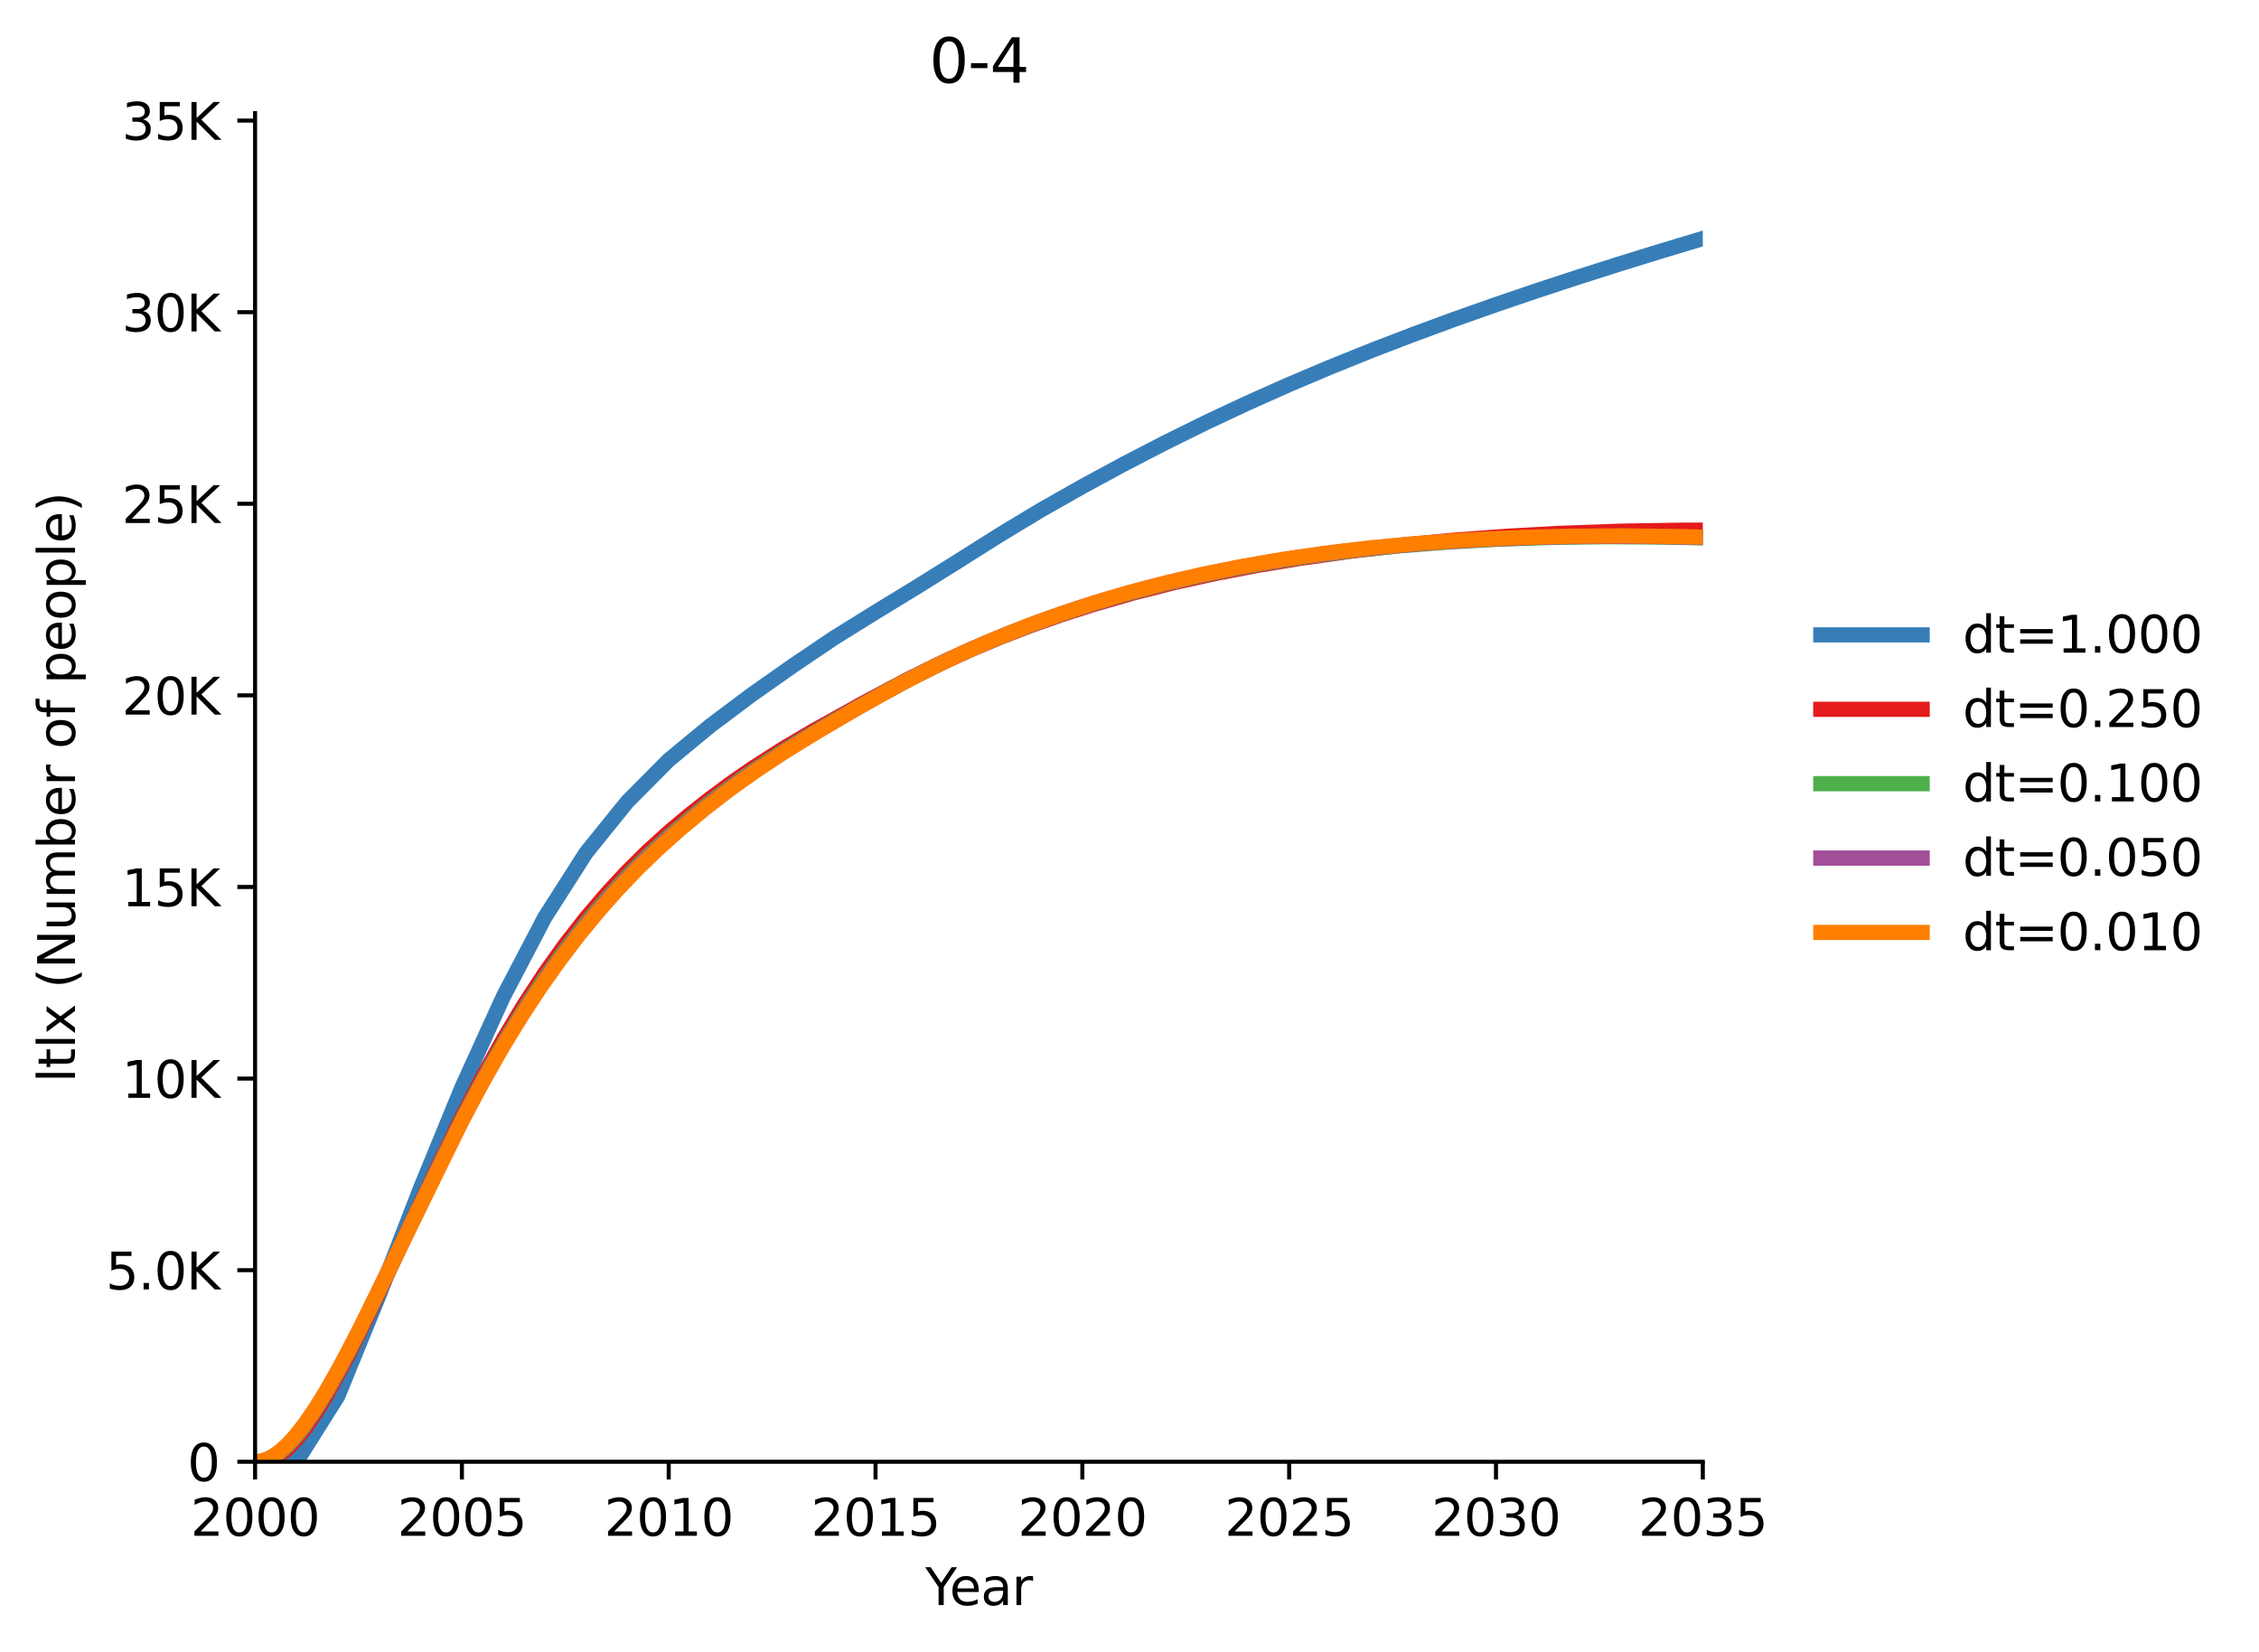 <?xml version="1.0" encoding="utf-8" standalone="no"?>
<!DOCTYPE svg PUBLIC "-//W3C//DTD SVG 1.1//EN"
  "http://www.w3.org/Graphics/SVG/1.1/DTD/svg11.dtd">
<svg xmlns:xlink="http://www.w3.org/1999/xlink" width="445.796pt" height="325.986pt" viewBox="0 0 445.796 325.986" xmlns="http://www.w3.org/2000/svg" version="1.1">
 <defs>
  <style type="text/css">*{stroke-linejoin: round; stroke-linecap: butt}</style>
 </defs>
 <g id="figure_1">
  <g id="patch_1">
   <path d="M 0 325.986 
L 445.796 325.986 
L 445.796 0 
L 0 0 
L 0 325.986 
z
" style="fill: none; opacity: 0"/>
  </g>
  <g id="axes_1">
   <g id="patch_2">
    <path d="M 50.339 288.43 
L 336.035 288.43 
L 336.035 22.318 
L 50.339 22.318 
L 50.339 288.43 
z
" style="fill: none; opacity: 0"/>
   </g>
   <g id="matplotlib.axis_1">
    <g id="xtick_1">
     <g id="line2d_1">
      <defs>
       <path id="mc4cd0c5339" d="M 0 0 
L 0 3.5 
" style="stroke: #000000; stroke-width: 0.8"/>
      </defs>
      <g>
       <use xlink:href="#mc4cd0c5339" x="50.339" y="288.43" style="stroke: #000000; stroke-width: 0.8"/>
      </g>
     </g>
     <g id="text_1">
      <!-- 2000 -->
      <g transform="translate(37.614 303.029) scale(0.1 -0.1)">
       <defs>
        <path id="DejaVuSans-32" d="M 1228 531 
L 3431 531 
L 3431 0 
L 469 0 
L 469 531 
Q 828 903 1448 1529 
Q 2069 2156 2228 2338 
Q 2531 2678 2651 2914 
Q 2772 3150 2772 3378 
Q 2772 3750 2511 3984 
Q 2250 4219 1831 4219 
Q 1534 4219 1204 4116 
Q 875 4013 500 3803 
L 500 4441 
Q 881 4594 1212 4672 
Q 1544 4750 1819 4750 
Q 2544 4750 2975 4387 
Q 3406 4025 3406 3419 
Q 3406 3131 3298 2873 
Q 3191 2616 2906 2266 
Q 2828 2175 2409 1742 
Q 1991 1309 1228 531 
z
" transform="scale(0.016)"/>
        <path id="DejaVuSans-30" d="M 2034 4250 
Q 1547 4250 1301 3770 
Q 1056 3291 1056 2328 
Q 1056 1369 1301 889 
Q 1547 409 2034 409 
Q 2525 409 2770 889 
Q 3016 1369 3016 2328 
Q 3016 3291 2770 3770 
Q 2525 4250 2034 4250 
z
M 2034 4750 
Q 2819 4750 3233 4129 
Q 3647 3509 3647 2328 
Q 3647 1150 3233 529 
Q 2819 -91 2034 -91 
Q 1250 -91 836 529 
Q 422 1150 422 2328 
Q 422 3509 836 4129 
Q 1250 4750 2034 4750 
z
" transform="scale(0.016)"/>
       </defs>
       <use xlink:href="#DejaVuSans-32"/>
       <use xlink:href="#DejaVuSans-30" x="63.623"/>
       <use xlink:href="#DejaVuSans-30" x="127.246"/>
       <use xlink:href="#DejaVuSans-30" x="190.869"/>
      </g>
     </g>
    </g>
    <g id="xtick_2">
     <g id="line2d_2">
      <g>
       <use xlink:href="#mc4cd0c5339" x="91.153" y="288.43" style="stroke: #000000; stroke-width: 0.8"/>
      </g>
     </g>
     <g id="text_2">
      <!-- 2005 -->
      <g transform="translate(78.428 303.029) scale(0.1 -0.1)">
       <defs>
        <path id="DejaVuSans-35" d="M 691 4666 
L 3169 4666 
L 3169 4134 
L 1269 4134 
L 1269 2991 
Q 1406 3038 1543 3061 
Q 1681 3084 1819 3084 
Q 2600 3084 3056 2656 
Q 3513 2228 3513 1497 
Q 3513 744 3044 326 
Q 2575 -91 1722 -91 
Q 1428 -91 1123 -41 
Q 819 9 494 109 
L 494 744 
Q 775 591 1075 516 
Q 1375 441 1709 441 
Q 2250 441 2565 725 
Q 2881 1009 2881 1497 
Q 2881 1984 2565 2268 
Q 2250 2553 1709 2553 
Q 1456 2553 1204 2497 
Q 953 2441 691 2322 
L 691 4666 
z
" transform="scale(0.016)"/>
       </defs>
       <use xlink:href="#DejaVuSans-32"/>
       <use xlink:href="#DejaVuSans-30" x="63.623"/>
       <use xlink:href="#DejaVuSans-30" x="127.246"/>
       <use xlink:href="#DejaVuSans-35" x="190.869"/>
      </g>
     </g>
    </g>
    <g id="xtick_3">
     <g id="line2d_3">
      <g>
       <use xlink:href="#mc4cd0c5339" x="131.966" y="288.43" style="stroke: #000000; stroke-width: 0.8"/>
      </g>
     </g>
     <g id="text_3">
      <!-- 2010 -->
      <g transform="translate(119.241 303.029) scale(0.1 -0.1)">
       <defs>
        <path id="DejaVuSans-31" d="M 794 531 
L 1825 531 
L 1825 4091 
L 703 3866 
L 703 4441 
L 1819 4666 
L 2450 4666 
L 2450 531 
L 3481 531 
L 3481 0 
L 794 0 
L 794 531 
z
" transform="scale(0.016)"/>
       </defs>
       <use xlink:href="#DejaVuSans-32"/>
       <use xlink:href="#DejaVuSans-30" x="63.623"/>
       <use xlink:href="#DejaVuSans-31" x="127.246"/>
       <use xlink:href="#DejaVuSans-30" x="190.869"/>
      </g>
     </g>
    </g>
    <g id="xtick_4">
     <g id="line2d_4">
      <g>
       <use xlink:href="#mc4cd0c5339" x="172.78" y="288.43" style="stroke: #000000; stroke-width: 0.8"/>
      </g>
     </g>
     <g id="text_4">
      <!-- 2015 -->
      <g transform="translate(160.055 303.029) scale(0.1 -0.1)">
       <use xlink:href="#DejaVuSans-32"/>
       <use xlink:href="#DejaVuSans-30" x="63.623"/>
       <use xlink:href="#DejaVuSans-31" x="127.246"/>
       <use xlink:href="#DejaVuSans-35" x="190.869"/>
      </g>
     </g>
    </g>
    <g id="xtick_5">
     <g id="line2d_5">
      <g>
       <use xlink:href="#mc4cd0c5339" x="213.594" y="288.43" style="stroke: #000000; stroke-width: 0.8"/>
      </g>
     </g>
     <g id="text_5">
      <!-- 2020 -->
      <g transform="translate(200.869 303.029) scale(0.1 -0.1)">
       <use xlink:href="#DejaVuSans-32"/>
       <use xlink:href="#DejaVuSans-30" x="63.623"/>
       <use xlink:href="#DejaVuSans-32" x="127.246"/>
       <use xlink:href="#DejaVuSans-30" x="190.869"/>
      </g>
     </g>
    </g>
    <g id="xtick_6">
     <g id="line2d_6">
      <g>
       <use xlink:href="#mc4cd0c5339" x="254.408" y="288.43" style="stroke: #000000; stroke-width: 0.8"/>
      </g>
     </g>
     <g id="text_6">
      <!-- 2025 -->
      <g transform="translate(241.683 303.029) scale(0.1 -0.1)">
       <use xlink:href="#DejaVuSans-32"/>
       <use xlink:href="#DejaVuSans-30" x="63.623"/>
       <use xlink:href="#DejaVuSans-32" x="127.246"/>
       <use xlink:href="#DejaVuSans-35" x="190.869"/>
      </g>
     </g>
    </g>
    <g id="xtick_7">
     <g id="line2d_7">
      <g>
       <use xlink:href="#mc4cd0c5339" x="295.221" y="288.43" style="stroke: #000000; stroke-width: 0.8"/>
      </g>
     </g>
     <g id="text_7">
      <!-- 2030 -->
      <g transform="translate(282.496 303.029) scale(0.1 -0.1)">
       <defs>
        <path id="DejaVuSans-33" d="M 2597 2516 
Q 3050 2419 3304 2112 
Q 3559 1806 3559 1356 
Q 3559 666 3084 287 
Q 2609 -91 1734 -91 
Q 1441 -91 1130 -33 
Q 819 25 488 141 
L 488 750 
Q 750 597 1062 519 
Q 1375 441 1716 441 
Q 2309 441 2620 675 
Q 2931 909 2931 1356 
Q 2931 1769 2642 2001 
Q 2353 2234 1838 2234 
L 1294 2234 
L 1294 2753 
L 1863 2753 
Q 2328 2753 2575 2939 
Q 2822 3125 2822 3475 
Q 2822 3834 2567 4026 
Q 2313 4219 1838 4219 
Q 1578 4219 1281 4162 
Q 984 4106 628 3988 
L 628 4550 
Q 988 4650 1302 4700 
Q 1616 4750 1894 4750 
Q 2613 4750 3031 4423 
Q 3450 4097 3450 3541 
Q 3450 3153 3228 2886 
Q 3006 2619 2597 2516 
z
" transform="scale(0.016)"/>
       </defs>
       <use xlink:href="#DejaVuSans-32"/>
       <use xlink:href="#DejaVuSans-30" x="63.623"/>
       <use xlink:href="#DejaVuSans-33" x="127.246"/>
       <use xlink:href="#DejaVuSans-30" x="190.869"/>
      </g>
     </g>
    </g>
    <g id="xtick_8">
     <g id="line2d_8">
      <g>
       <use xlink:href="#mc4cd0c5339" x="336.035" y="288.43" style="stroke: #000000; stroke-width: 0.8"/>
      </g>
     </g>
     <g id="text_8">
      <!-- 2035 -->
      <g transform="translate(323.31 303.029) scale(0.1 -0.1)">
       <use xlink:href="#DejaVuSans-32"/>
       <use xlink:href="#DejaVuSans-30" x="63.623"/>
       <use xlink:href="#DejaVuSans-33" x="127.246"/>
       <use xlink:href="#DejaVuSans-35" x="190.869"/>
      </g>
     </g>
    </g>
    <g id="text_9">
     <!-- Year -->
     <g transform="translate(182.6 316.707) scale(0.1 -0.1)">
      <defs>
       <path id="DejaVuSans-59" d="M -13 4666 
L 666 4666 
L 1959 2747 
L 3244 4666 
L 3922 4666 
L 2272 2222 
L 2272 0 
L 1638 0 
L 1638 2222 
L -13 4666 
z
" transform="scale(0.016)"/>
       <path id="DejaVuSans-65" d="M 3597 1894 
L 3597 1613 
L 953 1613 
Q 991 1019 1311 708 
Q 1631 397 2203 397 
Q 2534 397 2845 478 
Q 3156 559 3463 722 
L 3463 178 
Q 3153 47 2828 -22 
Q 2503 -91 2169 -91 
Q 1331 -91 842 396 
Q 353 884 353 1716 
Q 353 2575 817 3079 
Q 1281 3584 2069 3584 
Q 2775 3584 3186 3129 
Q 3597 2675 3597 1894 
z
M 3022 2063 
Q 3016 2534 2758 2815 
Q 2500 3097 2075 3097 
Q 1594 3097 1305 2825 
Q 1016 2553 972 2059 
L 3022 2063 
z
" transform="scale(0.016)"/>
       <path id="DejaVuSans-61" d="M 2194 1759 
Q 1497 1759 1228 1600 
Q 959 1441 959 1056 
Q 959 750 1161 570 
Q 1363 391 1709 391 
Q 2188 391 2477 730 
Q 2766 1069 2766 1631 
L 2766 1759 
L 2194 1759 
z
M 3341 1997 
L 3341 0 
L 2766 0 
L 2766 531 
Q 2569 213 2275 61 
Q 1981 -91 1556 -91 
Q 1019 -91 701 211 
Q 384 513 384 1019 
Q 384 1609 779 1909 
Q 1175 2209 1959 2209 
L 2766 2209 
L 2766 2266 
Q 2766 2663 2505 2880 
Q 2244 3097 1772 3097 
Q 1472 3097 1187 3025 
Q 903 2953 641 2809 
L 641 3341 
Q 956 3463 1253 3523 
Q 1550 3584 1831 3584 
Q 2591 3584 2966 3190 
Q 3341 2797 3341 1997 
z
" transform="scale(0.016)"/>
       <path id="DejaVuSans-72" d="M 2631 2963 
Q 2534 3019 2420 3045 
Q 2306 3072 2169 3072 
Q 1681 3072 1420 2755 
Q 1159 2438 1159 1844 
L 1159 0 
L 581 0 
L 581 3500 
L 1159 3500 
L 1159 2956 
Q 1341 3275 1631 3429 
Q 1922 3584 2338 3584 
Q 2397 3584 2469 3576 
Q 2541 3569 2628 3553 
L 2631 2963 
z
" transform="scale(0.016)"/>
      </defs>
      <use xlink:href="#DejaVuSans-59"/>
      <use xlink:href="#DejaVuSans-65" x="47.834"/>
      <use xlink:href="#DejaVuSans-61" x="109.357"/>
      <use xlink:href="#DejaVuSans-72" x="170.637"/>
     </g>
    </g>
   </g>
   <g id="matplotlib.axis_2">
    <g id="ytick_1">
     <g id="line2d_9">
      <defs>
       <path id="m77b2a83275" d="M 0 0 
L -3.5 0 
" style="stroke: #000000; stroke-width: 0.8"/>
      </defs>
      <g>
       <use xlink:href="#m77b2a83275" x="50.339" y="288.43" style="stroke: #000000; stroke-width: 0.8"/>
      </g>
     </g>
     <g id="text_10">
      <!-- 0 -->
      <g transform="translate(36.977 292.229) scale(0.1 -0.1)">
       <use xlink:href="#DejaVuSans-30"/>
      </g>
     </g>
    </g>
    <g id="ytick_2">
     <g id="line2d_10">
      <g>
       <use xlink:href="#m77b2a83275" x="50.339" y="250.624" style="stroke: #000000; stroke-width: 0.8"/>
      </g>
     </g>
     <g id="text_11">
      <!-- 5.0K -->
      <g transform="translate(20.878 254.424) scale(0.1 -0.1)">
       <defs>
        <path id="DejaVuSans-2e" d="M 684 794 
L 1344 794 
L 1344 0 
L 684 0 
L 684 794 
z
" transform="scale(0.016)"/>
        <path id="DejaVuSans-4b" d="M 628 4666 
L 1259 4666 
L 1259 2694 
L 3353 4666 
L 4166 4666 
L 1850 2491 
L 4331 0 
L 3500 0 
L 1259 2247 
L 1259 0 
L 628 0 
L 628 4666 
z
" transform="scale(0.016)"/>
       </defs>
       <use xlink:href="#DejaVuSans-35"/>
       <use xlink:href="#DejaVuSans-2e" x="63.623"/>
       <use xlink:href="#DejaVuSans-30" x="95.41"/>
       <use xlink:href="#DejaVuSans-4b" x="159.033"/>
      </g>
     </g>
    </g>
    <g id="ytick_3">
     <g id="line2d_11">
      <g>
       <use xlink:href="#m77b2a83275" x="50.339" y="212.819" style="stroke: #000000; stroke-width: 0.8"/>
      </g>
     </g>
     <g id="text_12">
      <!-- 10K -->
      <g transform="translate(24.056 216.618) scale(0.1 -0.1)">
       <use xlink:href="#DejaVuSans-31"/>
       <use xlink:href="#DejaVuSans-30" x="63.623"/>
       <use xlink:href="#DejaVuSans-4b" x="127.246"/>
      </g>
     </g>
    </g>
    <g id="ytick_4">
     <g id="line2d_12">
      <g>
       <use xlink:href="#m77b2a83275" x="50.339" y="175.013" style="stroke: #000000; stroke-width: 0.8"/>
      </g>
     </g>
     <g id="text_13">
      <!-- 15K -->
      <g transform="translate(24.056 178.812) scale(0.1 -0.1)">
       <use xlink:href="#DejaVuSans-31"/>
       <use xlink:href="#DejaVuSans-35" x="63.623"/>
       <use xlink:href="#DejaVuSans-4b" x="127.246"/>
      </g>
     </g>
    </g>
    <g id="ytick_5">
     <g id="line2d_13">
      <g>
       <use xlink:href="#m77b2a83275" x="50.339" y="137.207" style="stroke: #000000; stroke-width: 0.8"/>
      </g>
     </g>
     <g id="text_14">
      <!-- 20K -->
      <g transform="translate(24.056 141.007) scale(0.1 -0.1)">
       <use xlink:href="#DejaVuSans-32"/>
       <use xlink:href="#DejaVuSans-30" x="63.623"/>
       <use xlink:href="#DejaVuSans-4b" x="127.246"/>
      </g>
     </g>
    </g>
    <g id="ytick_6">
     <g id="line2d_14">
      <g>
       <use xlink:href="#m77b2a83275" x="50.339" y="99.402" style="stroke: #000000; stroke-width: 0.8"/>
      </g>
     </g>
     <g id="text_15">
      <!-- 25K -->
      <g transform="translate(24.056 103.201) scale(0.1 -0.1)">
       <use xlink:href="#DejaVuSans-32"/>
       <use xlink:href="#DejaVuSans-35" x="63.623"/>
       <use xlink:href="#DejaVuSans-4b" x="127.246"/>
      </g>
     </g>
    </g>
    <g id="ytick_7">
     <g id="line2d_15">
      <g>
       <use xlink:href="#m77b2a83275" x="50.339" y="61.596" style="stroke: #000000; stroke-width: 0.8"/>
      </g>
     </g>
     <g id="text_16">
      <!-- 30K -->
      <g transform="translate(24.056 65.395) scale(0.1 -0.1)">
       <use xlink:href="#DejaVuSans-33"/>
       <use xlink:href="#DejaVuSans-30" x="63.623"/>
       <use xlink:href="#DejaVuSans-4b" x="127.246"/>
      </g>
     </g>
    </g>
    <g id="ytick_8">
     <g id="line2d_16">
      <g>
       <use xlink:href="#m77b2a83275" x="50.339" y="23.79" style="stroke: #000000; stroke-width: 0.8"/>
      </g>
     </g>
     <g id="text_17">
      <!-- 35K -->
      <g transform="translate(24.056 27.59) scale(0.1 -0.1)">
       <use xlink:href="#DejaVuSans-33"/>
       <use xlink:href="#DejaVuSans-35" x="63.623"/>
       <use xlink:href="#DejaVuSans-4b" x="127.246"/>
      </g>
     </g>
    </g>
    <g id="text_18">
     <!-- ltlx (Number of people) -->
     <g transform="translate(14.798 213.596) rotate(-90) scale(0.1 -0.1)">
      <defs>
       <path id="DejaVuSans-6c" d="M 603 4863 
L 1178 4863 
L 1178 0 
L 603 0 
L 603 4863 
z
" transform="scale(0.016)"/>
       <path id="DejaVuSans-74" d="M 1172 4494 
L 1172 3500 
L 2356 3500 
L 2356 3053 
L 1172 3053 
L 1172 1153 
Q 1172 725 1289 603 
Q 1406 481 1766 481 
L 2356 481 
L 2356 0 
L 1766 0 
Q 1100 0 847 248 
Q 594 497 594 1153 
L 594 3053 
L 172 3053 
L 172 3500 
L 594 3500 
L 594 4494 
L 1172 4494 
z
" transform="scale(0.016)"/>
       <path id="DejaVuSans-78" d="M 3513 3500 
L 2247 1797 
L 3578 0 
L 2900 0 
L 1881 1375 
L 863 0 
L 184 0 
L 1544 1831 
L 300 3500 
L 978 3500 
L 1906 2253 
L 2834 3500 
L 3513 3500 
z
" transform="scale(0.016)"/>
       <path id="DejaVuSans-20" transform="scale(0.016)"/>
       <path id="DejaVuSans-28" d="M 1984 4856 
Q 1566 4138 1362 3434 
Q 1159 2731 1159 2009 
Q 1159 1288 1364 580 
Q 1569 -128 1984 -844 
L 1484 -844 
Q 1016 -109 783 600 
Q 550 1309 550 2009 
Q 550 2706 781 3412 
Q 1013 4119 1484 4856 
L 1984 4856 
z
" transform="scale(0.016)"/>
       <path id="DejaVuSans-4e" d="M 628 4666 
L 1478 4666 
L 3547 763 
L 3547 4666 
L 4159 4666 
L 4159 0 
L 3309 0 
L 1241 3903 
L 1241 0 
L 628 0 
L 628 4666 
z
" transform="scale(0.016)"/>
       <path id="DejaVuSans-75" d="M 544 1381 
L 544 3500 
L 1119 3500 
L 1119 1403 
Q 1119 906 1312 657 
Q 1506 409 1894 409 
Q 2359 409 2629 706 
Q 2900 1003 2900 1516 
L 2900 3500 
L 3475 3500 
L 3475 0 
L 2900 0 
L 2900 538 
Q 2691 219 2414 64 
Q 2138 -91 1772 -91 
Q 1169 -91 856 284 
Q 544 659 544 1381 
z
M 1991 3584 
L 1991 3584 
z
" transform="scale(0.016)"/>
       <path id="DejaVuSans-6d" d="M 3328 2828 
Q 3544 3216 3844 3400 
Q 4144 3584 4550 3584 
Q 5097 3584 5394 3201 
Q 5691 2819 5691 2113 
L 5691 0 
L 5113 0 
L 5113 2094 
Q 5113 2597 4934 2840 
Q 4756 3084 4391 3084 
Q 3944 3084 3684 2787 
Q 3425 2491 3425 1978 
L 3425 0 
L 2847 0 
L 2847 2094 
Q 2847 2600 2669 2842 
Q 2491 3084 2119 3084 
Q 1678 3084 1418 2786 
Q 1159 2488 1159 1978 
L 1159 0 
L 581 0 
L 581 3500 
L 1159 3500 
L 1159 2956 
Q 1356 3278 1631 3431 
Q 1906 3584 2284 3584 
Q 2666 3584 2933 3390 
Q 3200 3197 3328 2828 
z
" transform="scale(0.016)"/>
       <path id="DejaVuSans-62" d="M 3116 1747 
Q 3116 2381 2855 2742 
Q 2594 3103 2138 3103 
Q 1681 3103 1420 2742 
Q 1159 2381 1159 1747 
Q 1159 1113 1420 752 
Q 1681 391 2138 391 
Q 2594 391 2855 752 
Q 3116 1113 3116 1747 
z
M 1159 2969 
Q 1341 3281 1617 3432 
Q 1894 3584 2278 3584 
Q 2916 3584 3314 3078 
Q 3713 2572 3713 1747 
Q 3713 922 3314 415 
Q 2916 -91 2278 -91 
Q 1894 -91 1617 61 
Q 1341 213 1159 525 
L 1159 0 
L 581 0 
L 581 4863 
L 1159 4863 
L 1159 2969 
z
" transform="scale(0.016)"/>
       <path id="DejaVuSans-6f" d="M 1959 3097 
Q 1497 3097 1228 2736 
Q 959 2375 959 1747 
Q 959 1119 1226 758 
Q 1494 397 1959 397 
Q 2419 397 2687 759 
Q 2956 1122 2956 1747 
Q 2956 2369 2687 2733 
Q 2419 3097 1959 3097 
z
M 1959 3584 
Q 2709 3584 3137 3096 
Q 3566 2609 3566 1747 
Q 3566 888 3137 398 
Q 2709 -91 1959 -91 
Q 1206 -91 779 398 
Q 353 888 353 1747 
Q 353 2609 779 3096 
Q 1206 3584 1959 3584 
z
" transform="scale(0.016)"/>
       <path id="DejaVuSans-66" d="M 2375 4863 
L 2375 4384 
L 1825 4384 
Q 1516 4384 1395 4259 
Q 1275 4134 1275 3809 
L 1275 3500 
L 2222 3500 
L 2222 3053 
L 1275 3053 
L 1275 0 
L 697 0 
L 697 3053 
L 147 3053 
L 147 3500 
L 697 3500 
L 697 3744 
Q 697 4328 969 4595 
Q 1241 4863 1831 4863 
L 2375 4863 
z
" transform="scale(0.016)"/>
       <path id="DejaVuSans-70" d="M 1159 525 
L 1159 -1331 
L 581 -1331 
L 581 3500 
L 1159 3500 
L 1159 2969 
Q 1341 3281 1617 3432 
Q 1894 3584 2278 3584 
Q 2916 3584 3314 3078 
Q 3713 2572 3713 1747 
Q 3713 922 3314 415 
Q 2916 -91 2278 -91 
Q 1894 -91 1617 61 
Q 1341 213 1159 525 
z
M 3116 1747 
Q 3116 2381 2855 2742 
Q 2594 3103 2138 3103 
Q 1681 3103 1420 2742 
Q 1159 2381 1159 1747 
Q 1159 1113 1420 752 
Q 1681 391 2138 391 
Q 2594 391 2855 752 
Q 3116 1113 3116 1747 
z
" transform="scale(0.016)"/>
       <path id="DejaVuSans-29" d="M 513 4856 
L 1013 4856 
Q 1481 4119 1714 3412 
Q 1947 2706 1947 2009 
Q 1947 1309 1714 600 
Q 1481 -109 1013 -844 
L 513 -844 
Q 928 -128 1133 580 
Q 1338 1288 1338 2009 
Q 1338 2731 1133 3434 
Q 928 4138 513 4856 
z
" transform="scale(0.016)"/>
      </defs>
      <use xlink:href="#DejaVuSans-6c"/>
      <use xlink:href="#DejaVuSans-74" x="27.783"/>
      <use xlink:href="#DejaVuSans-6c" x="66.992"/>
      <use xlink:href="#DejaVuSans-78" x="94.775"/>
      <use xlink:href="#DejaVuSans-20" x="153.955"/>
      <use xlink:href="#DejaVuSans-28" x="185.742"/>
      <use xlink:href="#DejaVuSans-4e" x="224.756"/>
      <use xlink:href="#DejaVuSans-75" x="299.561"/>
      <use xlink:href="#DejaVuSans-6d" x="362.939"/>
      <use xlink:href="#DejaVuSans-62" x="460.352"/>
      <use xlink:href="#DejaVuSans-65" x="523.828"/>
      <use xlink:href="#DejaVuSans-72" x="585.352"/>
      <use xlink:href="#DejaVuSans-20" x="626.465"/>
      <use xlink:href="#DejaVuSans-6f" x="658.252"/>
      <use xlink:href="#DejaVuSans-66" x="719.434"/>
      <use xlink:href="#DejaVuSans-20" x="754.639"/>
      <use xlink:href="#DejaVuSans-70" x="786.426"/>
      <use xlink:href="#DejaVuSans-65" x="849.902"/>
      <use xlink:href="#DejaVuSans-6f" x="911.426"/>
      <use xlink:href="#DejaVuSans-70" x="972.607"/>
      <use xlink:href="#DejaVuSans-6c" x="1036.084"/>
      <use xlink:href="#DejaVuSans-65" x="1063.867"/>
      <use xlink:href="#DejaVuSans-29" x="1125.391"/>
     </g>
    </g>
   </g>
   <g id="line2d_17">
    <path d="M 50.339 288.43 
L 58.502 288.43 
L 66.665 275.466 
L 74.827 255.492 
L 82.99 234.454 
L 91.153 214.594 
L 99.316 196.676 
L 107.478 181.071 
L 115.641 168.284 
L 123.804 158.184 
L 131.966 149.968 
L 140.129 143.233 
L 148.292 137.105 
L 156.455 131.365 
L 164.617 125.859 
L 172.78 120.786 
L 180.943 115.803 
L 189.106 110.705 
L 197.268 105.552 
L 205.431 100.631 
L 213.594 96.001 
L 221.757 91.582 
L 229.919 87.355 
L 238.082 83.327 
L 246.245 79.5 
L 254.408 75.865 
L 262.57 72.411 
L 270.733 69.123 
L 278.896 65.986 
L 287.059 62.983 
L 295.221 60.1 
L 303.384 57.324 
L 311.547 54.642 
L 319.71 52.043 
L 327.872 49.518 
L 336.035 47.059 
" clip-path="url(#pe61e4d6fbd)" style="fill: none; stroke: #377eb8; stroke-width: 3; stroke-linecap: square"/>
   </g>
   <g id="line2d_18">
    <path d="M 50.339 288.43 
L 52.38 288.43 
L 54.42 287.62 
L 56.461 286.11 
L 58.502 284.005 
L 60.542 281.395 
L 62.583 278.365 
L 64.624 274.987 
L 68.705 267.438 
L 72.787 259.18 
L 80.949 241.771 
L 87.071 228.77 
L 91.153 220.432 
L 95.234 212.511 
L 99.316 205.125 
L 103.397 198.312 
L 107.478 192.07 
L 111.56 186.362 
L 115.641 181.136 
L 119.722 176.346 
L 123.804 171.951 
L 127.885 167.916 
L 131.966 164.21 
L 136.048 160.79 
L 140.129 157.58 
L 144.211 154.561 
L 148.292 151.726 
L 154.414 147.803 
L 160.536 144.191 
L 170.74 138.524 
L 178.902 134.197 
L 185.024 131.161 
L 191.146 128.357 
L 197.268 125.786 
L 203.39 123.43 
L 209.513 121.277 
L 215.635 119.311 
L 223.797 116.96 
L 231.96 114.895 
L 240.123 113.096 
L 248.286 111.541 
L 256.448 110.189 
L 266.652 108.746 
L 276.855 107.549 
L 287.059 106.578 
L 297.262 105.817 
L 307.465 105.253 
L 319.71 104.814 
L 331.954 104.616 
L 336.035 104.599 
L 336.035 104.599 
" clip-path="url(#pe61e4d6fbd)" style="fill: none; stroke: #e41a1c; stroke-width: 3; stroke-linecap: square"/>
   </g>
   <g id="line2d_19">
    <path d="M 50.339 288.43 
L 51.155 288.43 
L 51.972 288.3 
L 53.604 287.681 
L 55.237 286.624 
L 56.869 285.183 
L 58.502 283.402 
L 60.134 281.324 
L 62.583 277.736 
L 65.032 273.682 
L 68.297 267.726 
L 72.378 259.674 
L 78.092 247.805 
L 87.888 227.39 
L 92.785 217.73 
L 96.867 210.179 
L 100.948 203.155 
L 104.213 197.925 
L 107.478 193.032 
L 111.56 187.36 
L 115.641 182.14 
L 119.722 177.334 
L 123.804 172.906 
L 127.885 168.827 
L 131.966 165.068 
L 136.864 160.908 
L 141.762 157.043 
L 146.659 153.458 
L 151.557 150.136 
L 157.271 146.538 
L 164.617 142.193 
L 173.596 137.127 
L 180.943 133.223 
L 187.473 130.022 
L 194.003 127.093 
L 200.534 124.421 
L 207.064 121.99 
L 213.594 119.786 
L 220.124 117.799 
L 227.471 115.801 
L 234.817 114.037 
L 242.164 112.488 
L 250.326 111.001 
L 258.489 109.741 
L 267.468 108.595 
L 276.447 107.678 
L 286.242 106.917 
L 296.038 106.381 
L 306.649 106.03 
L 317.261 105.897 
L 328.689 105.974 
L 336.035 106.135 
L 336.035 106.135 
" clip-path="url(#pe61e4d6fbd)" style="fill: none; stroke: #4daf4a; stroke-width: 3; stroke-linecap: square"/>
   </g>
   <g id="line2d_20">
    <path d="M 50.339 288.43 
L 51.563 288.334 
L 52.788 287.962 
L 54.012 287.336 
L 55.237 286.48 
L 56.869 285.013 
L 58.502 283.216 
L 60.542 280.568 
L 62.583 277.541 
L 65.032 273.498 
L 67.889 268.338 
L 71.562 261.205 
L 76.868 250.329 
L 88.704 225.859 
L 93.193 217.13 
L 97.275 209.681 
L 100.948 203.421 
L 104.621 197.59 
L 108.295 192.172 
L 111.968 187.14 
L 115.641 182.463 
L 119.314 178.116 
L 123.396 173.642 
L 127.477 169.516 
L 131.558 165.71 
L 136.048 161.836 
L 140.946 157.898 
L 145.843 154.244 
L 150.741 150.856 
L 156.455 147.189 
L 163.801 142.77 
L 172.78 137.63 
L 179.719 133.879 
L 185.841 130.805 
L 191.963 127.973 
L 198.493 125.207 
L 205.023 122.686 
L 211.553 120.399 
L 218.492 118.21 
L 225.43 116.255 
L 232.776 114.422 
L 240.531 112.727 
L 248.286 111.261 
L 256.448 109.945 
L 265.019 108.792 
L 273.998 107.815 
L 283.385 107.023 
L 293.181 106.425 
L 303.384 106.026 
L 313.996 105.832 
L 325.423 105.85 
L 336.035 106.062 
L 336.035 106.062 
" clip-path="url(#pe61e4d6fbd)" style="fill: none; stroke: #a24e99; stroke-width: 3; stroke-linecap: square"/>
   </g>
   <g id="line2d_21">
    <path d="M 50.339 288.43 
L 51.4 288.331 
L 52.543 287.996 
L 53.767 287.393 
L 55.073 286.497 
L 56.543 285.206 
L 58.175 283.458 
L 59.971 281.201 
L 62.012 278.272 
L 64.379 274.469 
L 67.154 269.574 
L 70.583 263.048 
L 75.154 253.832 
L 91.234 220.997 
L 95.397 213.207 
L 99.234 206.486 
L 102.989 200.353 
L 106.662 194.772 
L 110.417 189.471 
L 114.172 184.547 
L 118.008 179.879 
L 121.926 175.458 
L 125.926 171.282 
L 130.007 167.346 
L 134.252 163.564 
L 139.068 159.564 
L 143.966 155.783 
L 148.945 152.222 
L 154.251 148.704 
L 160.699 144.706 
L 169.189 139.713 
L 177.27 135.2 
L 183.718 131.856 
L 189.922 128.89 
L 196.207 126.133 
L 202.656 123.546 
L 209.268 121.135 
L 215.961 118.931 
L 222.818 116.905 
L 229.919 115.04 
L 237.348 113.322 
L 245.02 111.777 
L 253.02 110.393 
L 261.346 109.18 
L 270.08 108.134 
L 279.222 107.267 
L 288.773 106.587 
L 298.813 106.098 
L 309.261 105.813 
L 320.281 105.737 
L 331.79 105.882 
L 336.035 105.989 
L 336.035 105.989 
" clip-path="url(#pe61e4d6fbd)" style="fill: none; stroke: #ff7f00; stroke-width: 3; stroke-linecap: square"/>
   </g>
   <g id="patch_3">
    <path d="M 50.339 288.43 
L 50.339 22.318 
" style="fill: none; stroke: #000000; stroke-width: 0.8; stroke-linejoin: miter; stroke-linecap: square"/>
   </g>
   <g id="patch_4">
    <path d="M 336.035 288.43 
L 336.035 22.318 
" style="fill: none"/>
   </g>
   <g id="patch_5">
    <path d="M 50.339 288.43 
L 336.035 288.43 
" style="fill: none; stroke: #000000; stroke-width: 0.8; stroke-linejoin: miter; stroke-linecap: square"/>
   </g>
   <g id="patch_6">
    <path d="M 50.339 22.318 
L 336.035 22.318 
" style="fill: none"/>
   </g>
   <g id="text_19">
    <!-- 0-4 -->
    <g transform="translate(183.387 16.318) scale(0.12 -0.12)">
     <defs>
      <path id="DejaVuSans-2d" d="M 313 2009 
L 1997 2009 
L 1997 1497 
L 313 1497 
L 313 2009 
z
" transform="scale(0.016)"/>
      <path id="DejaVuSans-34" d="M 2419 4116 
L 825 1625 
L 2419 1625 
L 2419 4116 
z
M 2253 4666 
L 3047 4666 
L 3047 1625 
L 3713 1625 
L 3713 1100 
L 3047 1100 
L 3047 0 
L 2419 0 
L 2419 1100 
L 313 1100 
L 313 1709 
L 2253 4666 
z
" transform="scale(0.016)"/>
     </defs>
     <use xlink:href="#DejaVuSans-30"/>
     <use xlink:href="#DejaVuSans-2d" x="63.623"/>
     <use xlink:href="#DejaVuSans-34" x="99.707"/>
    </g>
   </g>
   <g id="legend_1">
    <g id="patch_7">
     <path d="M 357.32 193.569 
L 436.596 193.569 
Q 438.596 193.569 438.596 191.569 
L 438.596 119.179 
Q 438.596 117.179 436.596 117.179 
L 357.32 117.179 
Q 355.32 117.179 355.32 119.179 
L 355.32 191.569 
Q 355.32 193.569 357.32 193.569 
L 357.32 193.569 
z
" style="fill: none; opacity: 0"/>
    </g>
    <g id="line2d_22">
     <path d="M 359.32 125.277 
L 369.32 125.277 
L 379.32 125.277 
" style="fill: none; stroke: #377eb8; stroke-width: 3; stroke-linecap: square"/>
    </g>
    <g id="text_20">
     <!-- dt=1.000 -->
     <g transform="translate(387.32 128.777) scale(0.1 -0.1)">
      <defs>
       <path id="DejaVuSans-64" d="M 2906 2969 
L 2906 4863 
L 3481 4863 
L 3481 0 
L 2906 0 
L 2906 525 
Q 2725 213 2448 61 
Q 2172 -91 1784 -91 
Q 1150 -91 751 415 
Q 353 922 353 1747 
Q 353 2572 751 3078 
Q 1150 3584 1784 3584 
Q 2172 3584 2448 3432 
Q 2725 3281 2906 2969 
z
M 947 1747 
Q 947 1113 1208 752 
Q 1469 391 1925 391 
Q 2381 391 2643 752 
Q 2906 1113 2906 1747 
Q 2906 2381 2643 2742 
Q 2381 3103 1925 3103 
Q 1469 3103 1208 2742 
Q 947 2381 947 1747 
z
" transform="scale(0.016)"/>
       <path id="DejaVuSans-3d" d="M 678 2906 
L 4684 2906 
L 4684 2381 
L 678 2381 
L 678 2906 
z
M 678 1631 
L 4684 1631 
L 4684 1100 
L 678 1100 
L 678 1631 
z
" transform="scale(0.016)"/>
      </defs>
      <use xlink:href="#DejaVuSans-64"/>
      <use xlink:href="#DejaVuSans-74" x="63.477"/>
      <use xlink:href="#DejaVuSans-3d" x="102.686"/>
      <use xlink:href="#DejaVuSans-31" x="186.475"/>
      <use xlink:href="#DejaVuSans-2e" x="250.098"/>
      <use xlink:href="#DejaVuSans-30" x="281.885"/>
      <use xlink:href="#DejaVuSans-30" x="345.508"/>
      <use xlink:href="#DejaVuSans-30" x="409.131"/>
     </g>
    </g>
    <g id="line2d_23">
     <path d="M 359.32 139.955 
L 369.32 139.955 
L 379.32 139.955 
" style="fill: none; stroke: #e41a1c; stroke-width: 3; stroke-linecap: square"/>
    </g>
    <g id="text_21">
     <!-- dt=0.250 -->
     <g transform="translate(387.32 143.455) scale(0.1 -0.1)">
      <use xlink:href="#DejaVuSans-64"/>
      <use xlink:href="#DejaVuSans-74" x="63.477"/>
      <use xlink:href="#DejaVuSans-3d" x="102.686"/>
      <use xlink:href="#DejaVuSans-30" x="186.475"/>
      <use xlink:href="#DejaVuSans-2e" x="250.098"/>
      <use xlink:href="#DejaVuSans-32" x="281.885"/>
      <use xlink:href="#DejaVuSans-35" x="345.508"/>
      <use xlink:href="#DejaVuSans-30" x="409.131"/>
     </g>
    </g>
    <g id="line2d_24">
     <path d="M 359.32 154.633 
L 369.32 154.633 
L 379.32 154.633 
" style="fill: none; stroke: #4daf4a; stroke-width: 3; stroke-linecap: square"/>
    </g>
    <g id="text_22">
     <!-- dt=0.100 -->
     <g transform="translate(387.32 158.133) scale(0.1 -0.1)">
      <use xlink:href="#DejaVuSans-64"/>
      <use xlink:href="#DejaVuSans-74" x="63.477"/>
      <use xlink:href="#DejaVuSans-3d" x="102.686"/>
      <use xlink:href="#DejaVuSans-30" x="186.475"/>
      <use xlink:href="#DejaVuSans-2e" x="250.098"/>
      <use xlink:href="#DejaVuSans-31" x="281.885"/>
      <use xlink:href="#DejaVuSans-30" x="345.508"/>
      <use xlink:href="#DejaVuSans-30" x="409.131"/>
     </g>
    </g>
    <g id="line2d_25">
     <path d="M 359.32 169.312 
L 369.32 169.312 
L 379.32 169.312 
" style="fill: none; stroke: #a24e99; stroke-width: 3; stroke-linecap: square"/>
    </g>
    <g id="text_23">
     <!-- dt=0.050 -->
     <g transform="translate(387.32 172.812) scale(0.1 -0.1)">
      <use xlink:href="#DejaVuSans-64"/>
      <use xlink:href="#DejaVuSans-74" x="63.477"/>
      <use xlink:href="#DejaVuSans-3d" x="102.686"/>
      <use xlink:href="#DejaVuSans-30" x="186.475"/>
      <use xlink:href="#DejaVuSans-2e" x="250.098"/>
      <use xlink:href="#DejaVuSans-30" x="281.885"/>
      <use xlink:href="#DejaVuSans-35" x="345.508"/>
      <use xlink:href="#DejaVuSans-30" x="409.131"/>
     </g>
    </g>
    <g id="line2d_26">
     <path d="M 359.32 183.99 
L 369.32 183.99 
L 379.32 183.99 
" style="fill: none; stroke: #ff7f00; stroke-width: 3; stroke-linecap: square"/>
    </g>
    <g id="text_24">
     <!-- dt=0.010 -->
     <g transform="translate(387.32 187.49) scale(0.1 -0.1)">
      <use xlink:href="#DejaVuSans-64"/>
      <use xlink:href="#DejaVuSans-74" x="63.477"/>
      <use xlink:href="#DejaVuSans-3d" x="102.686"/>
      <use xlink:href="#DejaVuSans-30" x="186.475"/>
      <use xlink:href="#DejaVuSans-2e" x="250.098"/>
      <use xlink:href="#DejaVuSans-30" x="281.885"/>
      <use xlink:href="#DejaVuSans-31" x="345.508"/>
      <use xlink:href="#DejaVuSans-30" x="409.131"/>
     </g>
    </g>
   </g>
  </g>
 </g>
 <defs>
  <clipPath id="pe61e4d6fbd">
   <rect x="50.339" y="22.318" width="285.696" height="266.112"/>
  </clipPath>
 </defs>
</svg>
